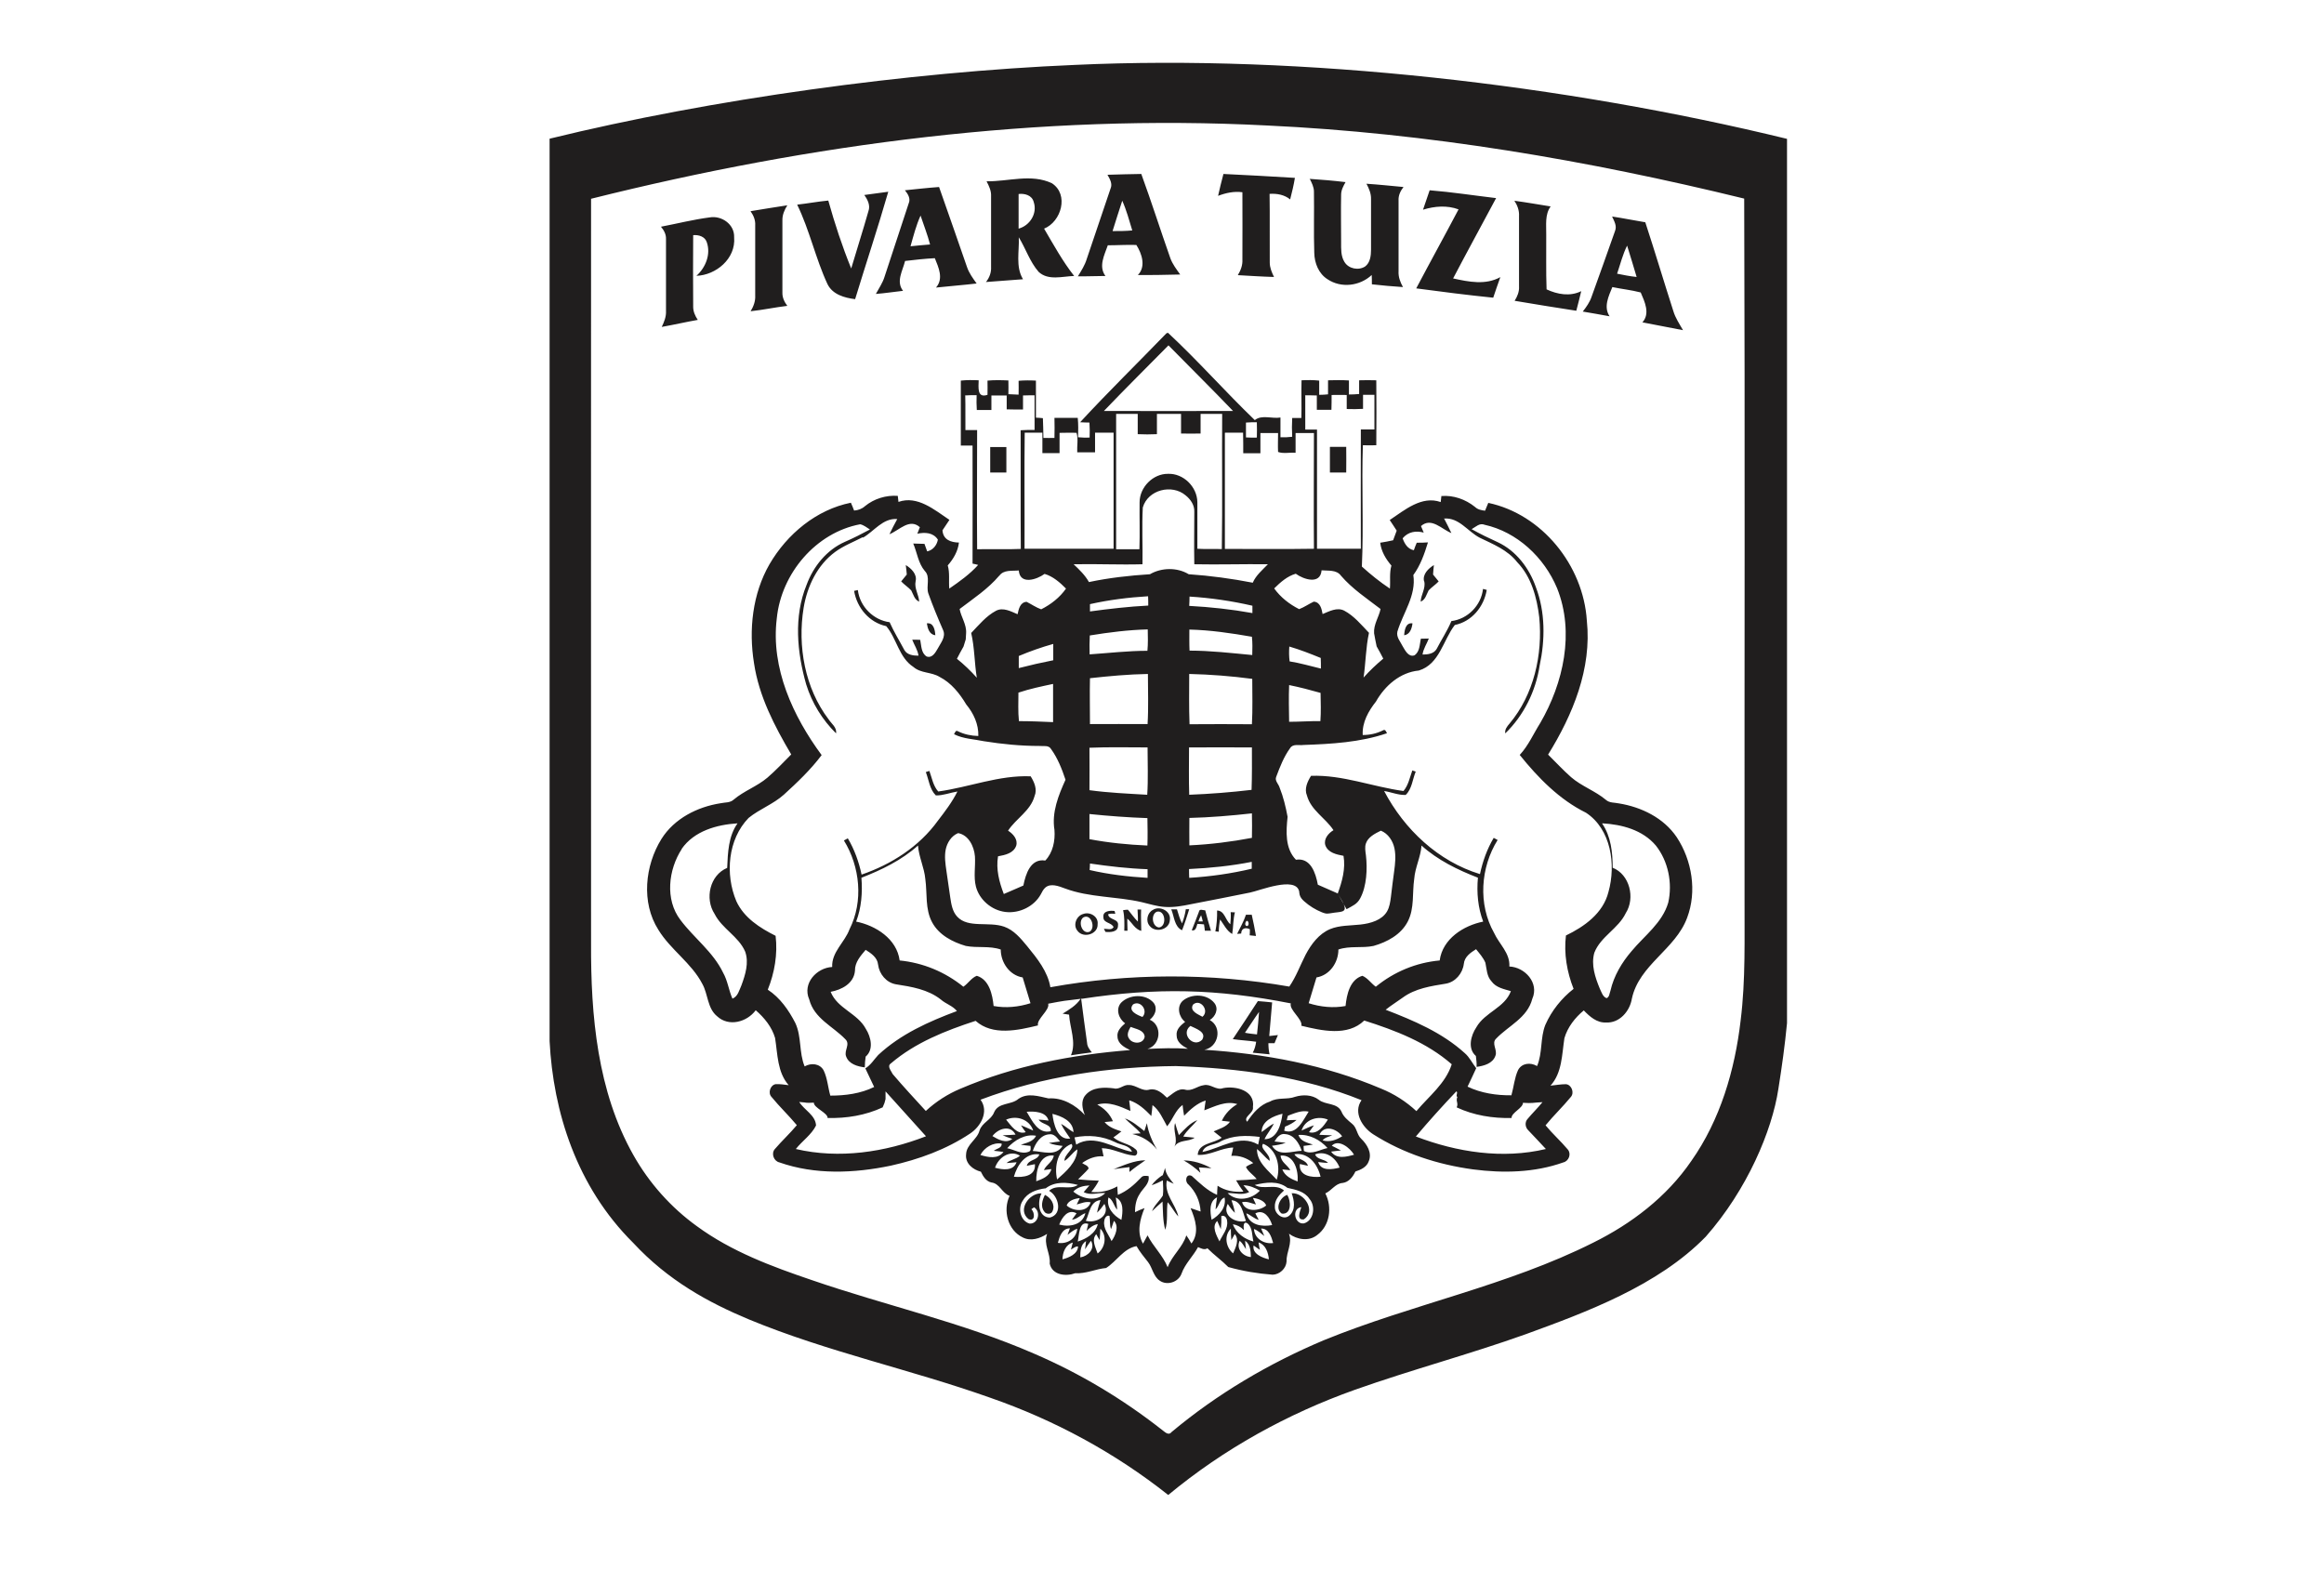 <svg width="148" height="100" viewBox="0 0 148 100" fill="none" xmlns="http://www.w3.org/2000/svg">
<rect width="148" height="100" fill="white"/>
<path fill-rule="evenodd" clip-rule="evenodd" d="M81.63 77.293C81.165 76.982 81.522 76.233 81.977 76.098C82.215 76.483 82.269 77.356 81.63 77.293ZM66.513 77.169C66.242 76.867 66.383 76.41 66.545 76.098C66.913 76.275 67.216 76.711 67.032 77.127C66.956 77.356 66.632 77.346 66.502 77.169M74.044 74.861C74.099 74.705 74.153 74.538 74.196 74.382C74.239 74.798 74.51 75.089 74.748 75.391C74.596 75.329 74.456 75.256 74.304 75.183C74.142 76.077 74.856 76.67 75.04 77.47C74.78 77.2 74.618 76.846 74.358 76.566C74.272 77.148 74.391 77.751 74.207 78.323C74.044 77.73 74.066 77.127 74.034 76.524C73.796 76.722 73.59 76.93 73.363 77.138C73.514 76.753 73.839 76.493 74.055 76.139C74.099 75.817 74.066 75.495 74.055 75.173C73.828 75.287 73.59 75.401 73.341 75.484C73.525 75.225 73.763 75.027 74.023 74.85M75.354 73.904C75.982 73.904 76.598 74.102 77.15 74.403C76.88 74.382 76.609 74.362 76.35 74.351C76.382 74.466 76.415 74.58 76.447 74.694C76.122 74.382 75.754 74.112 75.365 73.894M70.885 74.476C71.545 74.216 72.227 73.904 72.941 73.894C72.594 74.133 72.248 74.372 71.924 74.642C71.924 74.57 71.924 74.414 71.934 74.331C71.577 74.362 71.231 74.424 70.885 74.466M75.073 72.293C75.43 71.929 75.776 71.523 76.252 71.336C75.96 71.7 75.581 71.981 75.354 72.386C75.592 72.407 75.841 72.428 76.079 72.459C75.679 72.74 75.073 72.553 74.791 73.031C75.04 72.532 74.672 72.022 74.835 71.523C74.91 71.783 74.986 72.043 75.073 72.293ZM71.621 71.222C72.097 71.388 72.475 71.721 72.876 72.033C72.93 71.867 72.984 71.7 73.038 71.534C73.135 72.137 73.374 72.698 73.687 73.218C73.276 72.698 72.746 72.366 72.107 72.22C72.281 72.199 72.454 72.189 72.638 72.178C72.346 71.815 71.945 71.555 71.621 71.212M80.148 79.123C80.17 79.279 80.202 79.446 80.234 79.602C80.105 79.508 79.964 79.414 79.834 79.321C79.726 79.851 80.397 80.111 80.808 80.204C80.765 79.757 80.602 79.279 80.148 79.123ZM67.66 80.204C68.06 80.1 68.634 79.872 68.655 79.383C68.482 79.362 68.352 79.508 68.201 79.581C68.244 79.425 68.277 79.279 68.32 79.134C67.855 79.269 67.671 79.757 67.66 80.215M78.947 79.019C78.698 79.549 79.163 80.017 79.661 80.059C79.65 79.685 79.629 79.248 79.293 79.019C79.304 79.196 79.326 79.383 79.347 79.56C79.228 79.373 79.12 79.165 78.947 79.019ZM68.796 80.08C69.283 80.007 69.77 79.539 69.478 79.019C69.337 79.196 69.218 79.383 69.099 79.57C69.121 79.394 69.142 79.217 69.164 79.04C68.807 79.258 68.796 79.706 68.796 80.08ZM79.856 78.26C79.888 78.895 80.505 79.248 81.079 79.165C80.97 78.77 80.808 78.24 80.31 78.24C80.375 78.395 80.451 78.562 80.516 78.718C80.299 78.552 80.105 78.364 79.856 78.271M78.525 79.83C78.687 79.456 78.947 78.967 78.633 78.593C78.557 78.718 78.492 78.853 78.416 78.978C78.395 78.739 78.384 78.499 78.384 78.25C77.93 78.697 78.07 79.446 78.525 79.82M70.073 78.25C70.062 78.489 70.051 78.739 70.03 78.978C69.954 78.853 69.878 78.728 69.813 78.603C69.489 78.957 69.77 79.446 69.9 79.83C70.387 79.466 70.517 78.707 70.073 78.25ZM67.378 79.154C67.963 79.248 68.558 78.884 68.601 78.25C68.374 78.333 68.179 78.489 67.984 78.645C68.038 78.51 68.093 78.364 68.136 78.229C67.638 78.229 67.476 78.759 67.368 79.154M79.206 78.333C79.022 78.136 78.774 78.011 78.514 77.969C78.719 78.552 79.271 78.915 79.823 79.071C79.726 78.687 79.78 78.177 79.434 77.907C79.163 77.74 79.185 78.167 79.217 78.323M68.634 79.071C69.175 78.895 69.77 78.562 69.911 77.959C69.618 78.011 69.391 78.198 69.196 78.395C69.229 78.25 69.272 78.094 69.305 77.948C68.699 77.73 68.731 78.676 68.634 79.071ZM77.778 77.449C77.789 77.73 77.778 78 77.746 78.281C77.67 78.104 77.594 77.938 77.518 77.761C77.139 78.104 77.475 78.687 77.659 79.061C77.854 78.645 78.222 78.25 78.146 77.761C78.135 77.564 77.984 77.366 77.778 77.449ZM70.322 77.761C70.246 78.25 70.603 78.624 70.787 79.04C71.036 78.697 71.285 78.094 70.939 77.751C70.874 77.928 70.82 78.104 70.755 78.281C70.657 78.011 70.701 77.72 70.657 77.439C70.463 77.356 70.333 77.595 70.322 77.772M79.942 77.273C80.018 77.408 80.083 77.543 80.159 77.689C79.867 77.616 79.65 77.377 79.369 77.273C79.553 78.032 80.375 78.146 81.014 78.021C80.873 77.553 80.494 76.992 79.953 77.273M67.454 77.99C68.103 78.167 68.937 78.021 69.121 77.262C68.818 77.366 68.601 77.647 68.266 77.678C68.363 77.543 68.46 77.408 68.558 77.273C68.006 76.971 67.638 77.533 67.454 77.99ZM78.427 76.441C78.514 76.701 78.6 76.961 78.644 77.242C78.46 77.075 78.319 76.878 78.189 76.67C77.8 77.429 78.709 77.928 79.347 77.761C79.152 77.273 79.098 76.493 78.438 76.441M69.153 77.751C69.792 77.928 70.722 77.439 70.333 76.67C70.192 76.867 70.04 77.075 69.867 77.231C69.911 76.961 69.997 76.701 70.084 76.431C69.424 76.493 69.38 77.262 69.153 77.74M79.791 76.295C79.856 76.431 79.921 76.566 79.986 76.711C79.693 76.638 79.401 76.483 79.098 76.566C79.315 77.242 80.224 77.127 80.635 76.774C80.537 76.472 80.105 76.327 79.802 76.295M77.15 77.689C77.648 77.408 78.113 76.898 77.984 76.264C77.67 76.379 77.648 76.805 77.41 77.023C77.432 76.763 77.464 76.514 77.507 76.254C76.977 76.514 77.064 77.2 77.161 77.689M70.592 76.254C70.43 76.888 70.906 77.418 71.415 77.689C71.501 77.2 71.588 76.514 71.058 76.264C71.09 76.524 71.133 76.784 71.144 77.044C70.928 76.805 70.885 76.42 70.592 76.264M67.93 76.774C68.331 77.148 69.24 77.242 69.456 76.576C69.153 76.493 68.861 76.638 68.569 76.711C68.634 76.576 68.699 76.441 68.763 76.306C68.45 76.327 68.017 76.472 67.93 76.774ZM79.185 75.484C79.304 75.63 79.434 75.776 79.553 75.921C79.109 76.15 78.633 75.963 78.178 75.984C78.752 76.566 79.715 76.389 80.234 75.828C79.91 75.641 79.564 75.495 79.185 75.484ZM68.341 75.88C68.904 76.358 69.813 76.566 70.387 75.984C69.932 75.942 69.456 76.16 69.013 75.921C69.132 75.776 69.261 75.63 69.38 75.495C69.013 75.516 68.612 75.599 68.352 75.89M79.899 75.464C80.483 75.807 81.219 75.349 81.771 75.817C81.468 76.088 81.154 76.431 81.187 76.878C81.176 77.325 81.749 77.751 82.118 77.408C82.529 77.044 82.421 76.451 82.258 75.994C83.059 75.942 83.838 77.127 83.037 77.657C82.54 77.73 82.788 77.138 82.875 76.878C82.247 76.961 82.431 77.98 83.026 77.917C83.665 77.751 83.806 76.826 83.394 76.358C83.081 75.869 82.496 75.765 81.988 75.651C81.392 75.183 80.602 75.297 79.921 75.464M66.567 75.682C66.015 75.755 65.43 75.952 65.138 76.462C64.792 76.94 64.987 77.772 65.571 77.928C66.123 77.948 66.307 77.169 65.853 76.888C65.809 76.919 65.723 76.982 65.679 77.013C65.917 77.231 65.928 77.834 65.495 77.637C64.77 77.054 65.549 75.963 66.329 76.004C66.058 76.524 66.101 77.533 66.859 77.543C67.703 77.335 67.422 76.16 66.805 75.838C67.346 75.36 68.093 75.838 68.644 75.464C67.952 75.287 67.173 75.225 66.578 75.692M81.555 73.603C81.576 74.019 81.998 74.195 82.172 74.528C81.998 74.507 81.825 74.497 81.663 74.476C81.825 74.902 82.247 75.1 82.637 75.245C82.691 74.538 82.421 73.53 81.555 73.592M65.982 75.235C66.372 75.09 66.837 74.923 66.956 74.455C66.794 74.476 66.642 74.497 66.48 74.518C66.632 74.164 67.054 73.998 67.108 73.592C66.221 73.499 65.972 74.528 65.993 75.235M83.751 73.52C83.881 73.873 84.347 73.8 84.574 74.06C84.358 74.06 84.152 74.029 83.946 74.008C84.13 74.611 84.855 74.476 85.31 74.362C85.072 73.728 84.422 73.26 83.751 73.52ZM82.431 73.509C82.637 73.883 83.156 73.821 83.297 74.247C83.124 74.206 82.951 74.175 82.778 74.133C82.702 74.913 83.546 74.996 84.098 74.944C83.914 74.143 83.319 73.374 82.431 73.509ZM64.565 74.944C65.127 74.996 65.972 74.923 65.907 74.143C65.734 74.175 65.56 74.216 65.387 74.247C65.506 73.821 66.058 73.925 66.188 73.52C65.311 73.395 64.781 74.185 64.565 74.954M63.374 74.372C63.84 74.497 64.532 74.601 64.738 74.019C64.522 74.039 64.316 74.06 64.099 74.071C64.348 73.852 64.705 73.832 64.954 73.603C64.305 73.208 63.569 73.728 63.364 74.382M84.812 72.969C85.007 73.062 85.202 73.166 85.396 73.27C85.191 73.291 84.974 73.312 84.769 73.343C85.115 73.842 85.754 73.675 86.23 73.54C85.97 73.093 85.234 72.522 84.812 72.969ZM80.44 72.844C80.18 73.145 80.927 73.499 80.851 73.935C80.559 73.707 80.343 73.405 80.05 73.177C80.029 74.019 80.797 74.57 81.306 75.131C81.576 74.278 81.306 73.197 80.44 72.844ZM67.313 75.121C67.876 74.622 68.59 74.019 68.612 73.197C68.298 73.395 68.103 73.748 67.79 73.935C67.757 73.509 68.493 73.124 68.233 72.854C67.357 73.197 67.119 74.278 67.324 75.131M62.444 73.561C62.931 73.707 63.547 73.842 63.905 73.364C63.699 73.332 63.493 73.312 63.288 73.291C63.461 73.145 63.829 73.114 63.786 72.833C63.245 72.74 62.682 73.083 62.433 73.561M77.735 72.698C77.367 72.927 76.718 72.885 76.577 73.364C77.735 73.135 78.947 72.199 80.126 72.896C80.159 72.73 80.191 72.563 80.224 72.407C79.38 72.303 78.503 72.293 77.724 72.698M68.428 72.428C68.46 72.584 68.504 72.74 68.536 72.896C69.716 72.178 70.928 73.156 72.086 73.353C71.934 72.917 71.361 72.937 71.014 72.74C70.214 72.345 69.305 72.262 68.428 72.438M82.691 72.293C82.832 72.698 83.254 72.771 83.611 72.896C83.416 72.927 83.21 72.958 83.016 72.979C83.016 73.083 83.026 73.197 83.037 73.301C83.535 73.561 84.044 73.218 84.541 73.114C84.076 72.594 83.394 72.23 82.691 72.282M81.165 72.698C81.403 72.73 81.641 72.75 81.879 72.781C81.598 72.885 81.295 72.937 81.003 72.969C81.425 73.686 82.258 73.312 82.897 73.291C82.734 72.813 82.41 72.272 81.858 72.23C81.533 72.158 81.306 72.449 81.165 72.698ZM65.755 73.301C66.404 73.332 67.227 73.675 67.671 72.979C67.378 72.948 67.075 72.906 66.794 72.792C67.032 72.75 67.27 72.73 67.508 72.698C67.335 72.48 67.129 72.189 66.826 72.241C66.264 72.272 65.928 72.823 65.766 73.312M64.132 73.124C64.586 73.208 65.041 73.54 65.506 73.353C65.679 73.301 65.636 73.114 65.625 72.979C65.42 72.958 65.214 72.937 65.008 72.906C65.365 72.781 65.788 72.719 65.982 72.334C65.29 72.199 64.597 72.615 64.143 73.124M84.022 72.272C84.293 72.293 84.574 72.293 84.844 72.303C84.639 72.397 84.379 72.428 84.228 72.626C84.661 72.761 85.104 72.605 85.472 72.366C85.137 71.887 84.325 71.607 84.022 72.272ZM63.201 72.355C63.569 72.573 64.067 72.854 64.467 72.532C64.262 72.459 64.056 72.397 63.85 72.303C64.121 72.293 64.402 72.282 64.673 72.262C64.348 71.607 63.558 71.877 63.201 72.355ZM82.886 72.002C83.145 71.887 83.405 71.752 83.676 71.669C83.578 71.815 83.47 71.96 83.362 72.106C83.914 72.262 84.303 71.711 84.563 71.305C83.925 71.035 83.091 71.295 82.886 72.012M64.078 71.316C64.392 71.69 64.76 72.282 65.322 72.106C65.214 71.96 65.117 71.825 65.019 71.669C65.29 71.763 65.539 71.898 65.798 72.002C65.56 71.284 64.738 71.014 64.078 71.305M80.332 72.106C80.592 71.929 80.83 71.7 81.122 71.555C80.96 71.908 80.689 72.199 80.527 72.553C81.349 72.553 81.587 71.596 81.674 70.931C81.1 71.076 80.343 71.378 80.343 72.106M67.021 70.931C67.086 71.565 67.335 72.636 68.157 72.511C67.952 72.199 67.725 71.908 67.573 71.575C67.855 71.721 68.082 71.95 68.363 72.106C68.341 71.388 67.606 71.087 67.032 70.941M82.02 71.056C81.998 71.128 81.955 71.274 81.944 71.347C82.15 71.336 82.356 71.326 82.572 71.326C82.356 71.513 82.107 71.648 81.836 71.752C81.825 71.815 81.793 71.95 81.782 72.012C82.594 72.293 82.983 71.347 83.34 70.796C82.886 70.692 82.442 70.9 82.02 71.056ZM65.376 70.796C65.723 71.357 66.101 72.241 66.913 72.043C66.978 71.575 66.35 71.638 66.145 71.305C66.35 71.316 66.556 71.336 66.772 71.368C66.642 70.796 65.853 70.764 65.376 70.806M71.913 70.12C71.945 70.328 71.967 70.546 71.988 70.754C71.328 70.463 70.614 70.13 69.878 70.349C70.311 70.577 70.679 70.941 70.874 71.409C70.701 71.43 70.528 71.44 70.344 71.461C70.614 71.794 71.025 71.929 71.415 72.054C71.252 72.189 71.079 72.314 70.906 72.438C71.317 72.802 71.924 72.823 72.335 73.208C72.497 73.343 72.421 73.655 72.183 73.592C71.491 73.52 70.863 73.135 70.17 73.124C70.203 73.301 70.246 73.468 70.279 73.644C69.781 73.603 69.316 73.779 68.915 74.071C69.056 74.185 69.305 74.216 69.326 74.424C69.121 74.674 68.872 74.882 68.655 75.11C69.099 75.152 69.532 75.183 69.976 75.193C69.846 75.453 69.683 75.682 69.499 75.911C70.073 75.973 70.647 75.838 71.155 75.557C71.155 75.734 71.177 75.921 71.188 76.098C71.761 75.869 72.237 75.453 72.659 75.006C72.778 74.85 72.973 74.882 73.146 74.902C73.233 75.401 72.768 75.682 72.562 76.067C72.346 76.399 72.281 76.805 72.281 77.2C72.475 77.106 72.681 77.013 72.887 76.94C72.594 77.657 72.378 78.489 72.789 79.206C72.887 79.03 72.984 78.853 73.081 78.676C73.439 79.394 74.055 79.945 74.358 80.704C74.64 79.955 75.311 79.446 75.549 78.676C75.668 78.843 75.776 79.019 75.873 79.196C76.404 78.52 76.122 77.647 75.819 76.94C76.036 77.013 76.241 77.086 76.458 77.158C76.425 76.493 76.144 75.89 75.679 75.433C75.43 75.245 75.527 74.715 75.895 74.892C76.393 75.339 76.88 75.828 77.507 76.098C77.507 75.9 77.529 75.703 77.54 75.516C78.027 75.838 78.611 75.942 79.185 75.89C79.012 75.661 78.86 75.422 78.719 75.173C79.152 75.162 79.596 75.131 80.029 75.09C79.823 74.819 79.488 74.632 79.347 74.32C79.477 74.206 79.65 74.154 79.812 74.071C79.412 73.748 78.925 73.572 78.416 73.613C78.46 73.436 78.503 73.26 78.535 73.083C77.756 73.104 77.064 73.603 76.274 73.551C76.317 72.781 77.313 72.833 77.8 72.459C77.626 72.324 77.464 72.189 77.291 72.054C77.659 71.887 78.081 71.783 78.33 71.44C78.157 71.419 77.984 71.399 77.81 71.378C78.027 70.921 78.373 70.567 78.795 70.317C78.059 70.089 77.367 70.463 76.696 70.713C76.717 70.505 76.75 70.297 76.782 70.089C76.231 70.255 75.808 70.661 75.408 71.056C75.365 70.827 75.332 70.598 75.311 70.37C74.845 70.713 74.683 71.305 74.326 71.731C74.055 71.253 73.839 70.713 73.395 70.38C73.374 70.609 73.352 70.848 73.32 71.076C72.919 70.661 72.486 70.255 71.924 70.078M70.95 69.319C71.296 69.403 71.566 69.059 71.902 69.101C72.367 69.101 72.735 69.538 73.211 69.392C73.655 69.299 74.023 69.621 74.315 69.912C74.661 69.683 74.997 69.299 75.451 69.392C75.895 69.527 76.241 69.163 76.663 69.112C77.096 69.007 77.453 69.465 77.897 69.299C78.687 69.143 79.942 69.444 79.791 70.505C79.867 70.9 79.141 71.128 79.423 71.44C79.791 70.889 80.234 70.359 80.884 70.151C81.382 69.87 81.966 70.047 82.485 69.85C82.972 69.704 83.557 69.715 83.979 70.037C84.412 70.39 85.158 70.213 85.429 70.796C85.559 71.128 85.84 71.347 86.1 71.565C86.414 71.804 86.403 72.262 86.684 72.522C87.052 72.875 87.388 73.416 87.171 73.946C87.041 74.331 86.663 74.497 86.316 74.611C86.154 74.954 85.894 75.287 85.505 75.339C85.039 75.37 84.801 75.828 84.401 76.004C84.855 76.878 84.693 78.063 83.881 78.655C83.351 79.082 82.604 78.947 82.085 78.572C82.323 79.186 81.912 79.726 81.933 80.34C81.901 80.797 81.49 81.171 81.046 81.182C80.083 81.109 79.141 80.953 78.222 80.693C77.8 80.267 77.313 79.924 76.891 79.498C76.696 79.633 76.479 79.498 76.295 79.425C75.982 80.007 75.473 80.475 75.246 81.109C75.051 81.66 74.326 81.889 73.861 81.566C73.449 81.296 73.395 80.745 73.114 80.381C72.854 80.049 72.584 79.726 72.378 79.362C71.555 79.508 71.101 80.34 70.441 80.755C69.77 80.818 69.153 81.13 68.471 81.088C67.876 81.306 67.01 81.213 66.848 80.475C66.913 79.82 66.426 79.248 66.686 78.583C66.231 78.874 65.647 79.071 65.138 78.811C64.186 78.364 63.85 77.096 64.294 76.16C63.807 75.984 63.666 75.37 63.136 75.308C62.79 75.235 62.606 74.913 62.465 74.622C61.968 74.497 61.459 74.102 61.524 73.52C61.545 72.875 62.227 72.584 62.379 72.002C62.541 71.492 63.126 71.326 63.309 70.837C63.591 70.193 64.392 70.39 64.857 69.985C65.441 69.579 66.145 69.819 66.772 69.954C67.66 69.891 68.493 70.37 69.088 71.014C68.926 70.619 68.818 70.12 69.11 69.766C69.553 69.215 70.344 69.236 70.971 69.319M79.293 65.774C79.542 65.826 79.791 65.847 80.05 65.878C80.105 65.4 80.148 64.922 80.18 64.444C79.867 64.88 79.585 65.338 79.282 65.774M78.514 66.169C79.044 65.369 79.585 64.568 80.105 63.757C80.408 63.778 80.711 63.809 81.014 63.84C80.96 64.558 80.884 65.265 80.83 65.982C81.014 65.961 81.198 65.941 81.382 65.92C81.306 66.086 81.241 66.263 81.165 66.44C81.035 66.44 80.905 66.44 80.776 66.44C80.776 66.679 80.797 66.918 80.851 67.147C80.494 67.115 80.137 67.074 79.78 67.043C79.899 66.824 79.964 66.585 79.996 66.346C79.499 66.273 79.001 66.252 78.514 66.18M89.422 40.459C89.444 40.126 89.519 39.638 89.952 39.7C89.909 40.033 89.79 40.407 89.422 40.459ZM59.024 39.7C59.457 39.638 59.544 40.126 59.565 40.459C59.186 40.407 59.078 40.033 59.024 39.7ZM90.688 37.018C90.58 36.571 90.97 36.196 91.316 35.988C91.294 36.186 91.273 36.394 91.262 36.591C91.381 36.737 91.5 36.883 91.619 37.028C91.424 37.236 91.175 37.392 90.98 37.6C90.84 37.86 90.775 38.203 90.472 38.317C90.493 37.87 90.807 37.465 90.699 37.018M57.682 35.988C58.029 36.196 58.418 36.571 58.31 37.018C58.212 37.465 58.515 37.881 58.537 38.317C58.234 38.193 58.169 37.86 58.029 37.6C57.834 37.392 57.585 37.236 57.39 37.028C57.509 36.883 57.628 36.737 57.747 36.591C57.736 36.383 57.704 36.186 57.682 35.978M84.704 28.461C85.05 28.461 85.386 28.461 85.732 28.461C85.743 29.002 85.732 29.543 85.732 30.094C85.386 30.094 85.039 30.094 84.693 30.094C84.693 29.553 84.693 29.012 84.693 28.472M63.071 28.472C63.407 28.472 63.753 28.472 64.089 28.472C64.089 29.012 64.089 29.553 64.089 30.094C63.742 30.094 63.407 30.094 63.06 30.094C63.06 29.553 63.06 29.012 63.06 28.461M90.158 72.376C92.777 73.384 95.699 73.832 98.447 73.177C98.079 72.771 97.69 72.376 97.322 71.981C97.127 71.794 97.095 71.461 97.279 71.264C97.582 70.9 97.928 70.567 98.231 70.193C97.56 70.224 97.657 70.276 96.986 70.234C96.997 70.567 96.24 70.868 96.261 71.201C95.071 71.232 93.848 71.035 92.766 70.525C92.896 70.245 92.69 70.151 92.809 69.86C92.679 69.808 92.874 69.558 92.744 69.507C91.857 70.442 91.002 71.388 90.169 72.376M56.394 69.995C56.33 70.255 56.34 70.234 56.21 70.525C55.117 71.035 53.905 71.232 52.704 71.201C52.726 70.879 51.817 70.557 51.828 70.224C51.211 70.255 51.514 70.224 50.897 70.182C51.222 70.702 51.936 71.024 51.968 71.679C51.676 72.272 51.092 72.657 50.681 73.177C53.44 73.821 56.351 73.384 58.97 72.366L56.394 69.507V69.891M71.999 65.4C71.88 65.618 71.729 65.889 71.891 66.128C72.108 66.512 72.822 66.512 72.897 66.024C72.854 65.587 72.324 65.535 71.999 65.4ZM75.808 65.338C75.159 65.837 76.003 66.772 76.555 66.221C76.869 65.722 76.133 65.504 75.808 65.338ZM75.971 63.986C75.743 64.402 76.306 64.599 76.577 64.755C77.053 64.36 76.425 63.56 75.971 63.986ZM72.162 63.965C71.794 64.381 72.443 64.651 72.757 64.766C73.135 64.36 72.638 63.685 72.162 63.965ZM68.85 63.591C68.969 64.537 69.099 65.483 69.229 66.419C69.24 66.658 69.391 66.845 69.532 67.022C69.088 67.084 68.644 67.136 68.201 67.209C68.558 66.398 68.136 65.473 68.082 64.62C67.941 64.599 67.8 64.579 67.671 64.558C68.093 64.298 68.536 64.038 68.818 63.612C67.779 63.736 67.779 63.726 66.751 63.924C66.87 64.329 66.004 64.901 66.101 65.306C64.825 65.618 63.212 65.982 62.13 65.015C60.214 65.639 58.288 66.398 56.73 67.729C56.47 67.906 56.762 68.207 56.849 68.404C57.531 69.205 58.245 69.974 58.959 70.754C59.598 70.162 60.355 69.673 61.156 69.34C64.576 67.874 68.277 67.167 71.967 66.876C71.621 66.71 71.188 66.481 71.166 66.034C71.112 65.66 71.404 65.39 71.653 65.171C71.242 64.891 71.025 64.256 71.404 63.851C71.934 63.321 72.973 63.279 73.471 63.872C73.742 64.236 73.547 64.693 73.222 64.942C74.034 65.306 73.925 66.564 73.071 66.803C73.925 66.762 74.791 66.731 75.646 66.793C75.311 66.616 74.932 66.377 74.932 65.941C74.889 65.546 75.202 65.296 75.473 65.078C75.073 64.776 74.921 64.121 75.311 63.747C75.873 63.258 76.88 63.289 77.345 63.892C77.626 64.267 77.399 64.745 77.042 64.963C77.865 65.421 77.594 66.7 76.696 66.856C80.527 67.105 84.379 67.812 87.95 69.33C88.773 69.662 89.541 70.151 90.201 70.764C91.002 69.808 92.052 69.018 92.452 67.781C90.861 66.388 88.849 65.618 86.879 64.995C85.819 66.024 84.163 65.639 82.875 65.327C82.972 64.911 82.074 64.308 82.204 63.903C77.464 62.967 73.666 62.884 68.883 63.612M69.413 54.993C69.413 55.128 69.402 55.274 69.391 55.409C70.603 55.69 71.848 55.835 73.081 55.908C73.081 55.721 73.081 55.534 73.081 55.357C71.848 55.315 70.614 55.17 69.402 54.993M75.722 55.357C75.722 55.544 75.722 55.731 75.733 55.908C77.075 55.825 78.406 55.638 79.715 55.326C79.715 55.18 79.715 55.035 79.715 54.889C78.395 55.149 77.053 55.284 75.722 55.347M90.526 53.86C90.472 54.588 90.115 55.253 90.061 55.981C89.931 56.875 90.082 57.842 89.66 58.673C89.227 59.526 88.34 59.994 87.474 60.243C86.738 60.399 85.959 60.222 85.234 60.472C85.234 61.314 84.671 62.115 83.838 62.25C83.676 62.801 83.503 63.342 83.34 63.892C84.098 64.132 84.909 64.215 85.689 64.069C85.764 63.331 85.97 62.385 86.76 62.146C87.095 62.281 87.323 62.635 87.615 62.842C88.784 61.886 90.19 61.304 91.684 61.169C91.868 59.786 93.21 58.944 94.454 58.694C94.119 57.811 94.032 56.844 94.119 55.898C92.831 55.399 91.565 54.785 90.526 53.849M54.858 55.898C54.934 56.844 54.858 57.811 54.522 58.694C55.767 58.944 57.109 59.786 57.293 61.169C58.775 61.314 60.182 61.896 61.351 62.842C61.654 62.635 61.87 62.271 62.206 62.146C62.996 62.385 63.201 63.331 63.277 64.069C64.056 64.215 64.868 64.132 65.625 63.892C65.463 63.342 65.29 62.801 65.127 62.25C64.294 62.115 63.731 61.304 63.731 60.472C63.017 60.222 62.238 60.389 61.502 60.243C60.658 59.994 59.792 59.547 59.359 58.736C58.905 57.894 59.056 56.896 58.927 55.981C58.862 55.253 58.516 54.588 58.461 53.849C57.422 54.785 56.145 55.399 54.869 55.898M102.029 52.446C102.592 53.267 102.7 54.286 102.7 55.263C103.782 55.69 104.15 57.187 103.534 58.154C103.057 59.152 101.932 59.64 101.531 60.68C101.315 61.449 101.586 62.25 101.878 62.957C101.986 63.175 102.062 63.477 102.311 63.57C102.495 63.508 102.495 63.258 102.56 63.092C102.776 62.146 103.285 61.293 103.912 60.566C104.735 59.578 105.86 58.777 106.239 57.488C106.52 56.241 106.239 54.848 105.449 53.849C104.605 52.851 103.285 52.508 102.051 52.436M43.419 54.068C42.564 55.378 42.337 57.291 43.333 58.59C44.198 59.744 45.41 60.618 46.049 61.948C46.341 62.458 46.406 63.061 46.644 63.601C46.99 63.466 47.077 63.061 47.218 62.749C47.467 62.073 47.705 61.314 47.456 60.607C47.034 59.63 45.984 59.152 45.508 58.206C44.869 57.228 45.205 55.731 46.309 55.274C46.352 54.307 46.384 53.257 46.969 52.436C45.659 52.519 44.209 52.914 43.408 54.068M75.743 52.093C75.743 52.675 75.733 53.257 75.743 53.839C77.085 53.777 78.416 53.61 79.726 53.361C79.737 52.841 79.737 52.321 79.726 51.801C78.395 51.947 77.064 52.061 75.722 52.093M69.38 51.833C69.38 52.363 69.38 52.903 69.38 53.444C70.592 53.673 71.837 53.797 73.071 53.849C73.092 53.267 73.081 52.685 73.071 52.103C71.837 52.061 70.603 51.968 69.38 51.843M75.722 47.612C75.722 48.61 75.7 49.618 75.733 50.616C77.064 50.564 78.384 50.46 79.704 50.304C79.737 49.41 79.726 48.506 79.726 47.601C78.395 47.591 77.053 47.601 75.722 47.601M69.38 47.622C69.391 48.526 69.38 49.421 69.38 50.325C70.603 50.492 71.826 50.543 73.06 50.616C73.125 49.618 73.081 48.61 73.081 47.601C71.848 47.601 70.614 47.57 69.38 47.622ZM82.096 43.63C82.063 44.41 82.085 45.189 82.096 45.969C82.756 45.969 83.427 45.917 84.087 45.927C84.13 45.335 84.109 44.732 84.098 44.129C83.438 43.942 82.767 43.765 82.096 43.63ZM64.857 44.108C64.857 44.711 64.825 45.324 64.889 45.927C65.615 45.927 66.34 45.959 67.064 45.99C67.064 45.179 67.064 44.368 67.064 43.557C66.329 43.713 65.582 43.869 64.868 44.108M75.733 42.923C75.733 43.994 75.711 45.054 75.754 46.125C77.075 46.115 78.406 46.115 79.726 46.125C79.78 45.169 79.748 44.202 79.748 43.235C78.416 43.058 77.075 42.954 75.743 42.923M69.413 43.193C69.391 44.17 69.413 45.148 69.413 46.115C70.636 46.115 71.859 46.104 73.081 46.115C73.146 45.054 73.103 43.983 73.103 42.923C71.869 42.944 70.636 43.058 69.413 43.193ZM82.107 41.176C82.085 41.498 82.085 41.81 82.128 42.122C82.799 42.226 83.459 42.424 84.12 42.58C84.12 42.351 84.12 42.133 84.109 41.904C83.448 41.634 82.788 41.374 82.107 41.176ZM64.879 41.779C64.879 42.039 64.879 42.289 64.879 42.549C65.604 42.361 66.34 42.195 67.075 42.05C67.075 41.706 67.075 41.353 67.075 41.01C66.329 41.218 65.593 41.478 64.879 41.779ZM75.743 40.085C75.743 40.532 75.733 40.989 75.754 41.436C77.085 41.436 78.416 41.592 79.748 41.717C79.758 41.332 79.769 40.937 79.726 40.553C78.406 40.324 77.075 40.126 75.733 40.095M69.402 40.469C69.38 40.875 69.38 41.27 69.391 41.675C70.614 41.592 71.837 41.447 73.071 41.447C73.114 40.999 73.103 40.542 73.092 40.085C71.859 40.116 70.625 40.272 69.413 40.469M75.754 37.995C75.754 38.193 75.743 38.39 75.733 38.587C77.085 38.66 78.427 38.806 79.758 39.045C79.758 38.889 79.758 38.733 79.758 38.577C78.449 38.276 77.107 38.078 75.765 37.995M69.413 38.484C69.413 38.639 69.413 38.795 69.413 38.941C70.647 38.775 71.88 38.629 73.125 38.567C73.125 38.369 73.125 38.172 73.114 37.974C71.869 38.047 70.636 38.203 69.424 38.473M84.163 36.321C84.087 37.257 83.016 36.903 82.518 36.539C81.977 36.695 81.544 37.08 81.144 37.475C81.555 38.047 82.118 38.484 82.734 38.795C83.059 38.671 83.351 38.463 83.665 38.317C84.076 38.348 84.163 38.764 84.228 39.107C84.661 38.931 85.147 38.66 85.602 38.889C86.23 39.222 86.695 39.794 87.182 40.303C86.976 41.239 86.976 42.206 86.836 43.152C87.225 42.715 87.647 42.32 88.091 41.946C87.961 41.675 87.81 41.426 87.669 41.166L87.582 40.74L87.507 40.334C87.463 39.773 87.82 39.284 87.918 38.785C87.052 38.12 86.121 37.506 85.396 36.664C85.115 36.269 84.563 36.363 84.152 36.321M63.634 36.664C62.92 37.506 61.989 38.12 61.113 38.785C61.199 39.294 61.567 39.773 61.524 40.334L61.502 40.719L61.361 41.176C61.221 41.436 61.069 41.686 60.94 41.956C61.394 42.32 61.816 42.725 62.206 43.162C62.054 42.216 62.065 41.249 61.849 40.313C62.336 39.804 62.801 39.232 63.428 38.899C63.883 38.66 64.381 38.941 64.803 39.118C64.879 38.775 64.965 38.359 65.376 38.328C65.69 38.484 65.982 38.691 66.307 38.806C66.924 38.494 67.487 38.057 67.887 37.486C67.497 37.09 67.054 36.706 66.523 36.55C66.026 36.914 64.954 37.267 64.879 36.331C64.457 36.373 63.916 36.269 63.634 36.675M91.944 32.984C92.106 33.306 92.279 33.618 92.43 33.951C91.803 33.701 91.153 32.922 90.493 33.504C90.547 33.639 90.602 33.774 90.667 33.919C90.169 33.784 89.671 33.867 89.325 34.283C89.444 34.627 89.649 34.97 90.039 35.042C90.093 34.876 90.158 34.72 90.223 34.564C90.461 34.564 90.699 34.564 90.937 34.543C90.71 35.282 90.461 35.999 90.006 36.623C90.201 37.933 89.346 39.035 88.989 40.23C88.913 40.584 89.184 40.864 89.325 41.156C89.487 41.426 89.693 41.862 90.071 41.738C90.418 41.519 90.407 41.041 90.483 40.677C90.656 40.677 90.829 40.667 90.991 40.667C90.861 41.01 90.645 41.311 90.591 41.686C90.915 41.686 91.305 41.644 91.489 41.332C91.792 40.74 92.171 40.178 92.43 39.554C93.459 39.43 94.324 38.567 94.443 37.506C94.497 37.517 94.617 37.548 94.681 37.569C94.497 38.66 93.718 39.586 92.647 39.804C91.9 40.771 91.673 42.309 90.353 42.705C89.173 42.819 88.199 43.661 87.626 44.68C87.15 45.283 86.738 46 86.782 46.811C87.236 46.811 87.669 46.718 88.08 46.51C88.232 46.426 88.264 46.603 88.329 46.697C86.63 47.279 84.79 47.383 83.005 47.445C82.724 47.487 82.345 47.352 82.161 47.643C81.76 48.194 81.511 48.838 81.273 49.473C81.165 49.722 81.425 49.93 81.49 50.159C81.728 50.751 81.879 51.386 81.998 52.02C81.901 52.945 81.825 54.026 82.529 54.754C83.47 54.608 83.784 55.596 83.925 56.345L85.18 56.896C85.31 57.124 85.483 57.353 85.58 57.603C85.808 58.154 85.342 58.05 84.79 58.154C84.704 58.164 84.617 58.185 84.52 58.185C84.401 58.185 84.293 58.143 84.184 58.102C83.773 57.935 83.384 57.696 83.059 57.405C82.929 57.291 82.81 57.156 82.767 56.989C82.745 56.916 82.745 56.833 82.734 56.761C82.496 55.783 80.202 56.729 79.607 56.844C78.362 57.093 77.118 57.343 75.862 57.582C75.311 57.696 74.737 57.8 74.174 57.759C73.677 57.727 73.2 57.571 72.713 57.457C71.101 57.083 69.37 57.166 67.822 56.584C67.411 56.428 66.913 56.241 66.578 56.521C66.437 56.636 66.361 56.812 66.275 56.968C65.853 57.727 64.922 58.185 64.034 58.081C63.147 57.977 62.368 57.301 62.151 56.469C61.989 55.846 62.13 55.18 62.087 54.536C62.032 53.891 61.675 53.174 61.015 53.059C60.582 53.236 60.312 53.673 60.225 54.109C60.139 54.546 60.204 55.004 60.269 55.451C60.355 56.022 60.431 56.594 60.517 57.166C60.582 57.603 60.658 58.06 60.961 58.382C61.654 59.131 62.963 58.673 63.948 59.017C64.565 59.235 64.998 59.755 65.409 60.254C66.058 61.044 66.729 61.886 66.891 62.874C71.902 61.969 77.085 61.959 82.107 62.832C82.54 62.208 82.799 61.48 83.145 60.805C83.503 60.129 83.99 59.474 84.704 59.172C85.31 58.923 85.992 58.954 86.641 58.881C87.29 58.809 88.004 58.601 88.329 58.05C88.491 57.769 88.535 57.447 88.578 57.124C88.643 56.584 88.708 56.033 88.784 55.492C88.849 55.014 88.903 54.515 88.805 54.037C88.708 53.558 88.405 53.091 87.939 52.903C87.55 53.091 87.117 53.319 86.987 53.714C86.901 53.953 86.955 54.224 86.987 54.473C87.085 55.326 87.041 56.438 86.619 57.218C86.424 57.582 86.143 57.686 85.754 57.904L85.191 56.906C85.472 56.137 85.699 55.326 85.559 54.505C85.126 54.421 84.574 54.317 84.401 53.829C84.282 53.423 84.606 53.059 84.92 52.872C84.412 52.093 83.492 51.614 83.232 50.668C83.048 50.231 83.264 49.774 83.492 49.41C85.505 49.337 87.398 50.107 89.379 50.377C89.693 50.003 89.779 49.514 89.942 49.067C89.996 49.088 90.104 49.119 90.158 49.14C89.952 49.639 89.92 50.242 89.519 50.627C89.054 50.647 88.611 50.45 88.145 50.377C89.444 52.841 91.597 54.858 94.249 55.669C94.422 54.858 94.703 54.068 95.125 53.361C95.19 53.392 95.309 53.465 95.374 53.496C94.281 55.243 94.119 57.592 95.147 59.412C95.471 60.129 96.175 60.701 96.121 61.553C97.105 61.595 98.036 62.593 97.582 63.612C97.268 64.828 96.077 65.317 95.287 66.138C94.952 66.45 95.385 66.866 95.233 67.24C95.06 67.739 94.487 67.885 94.032 67.947C94.054 67.718 94.01 67.479 93.989 67.251C93.448 66.783 93.664 65.951 94.021 65.421C94.562 64.464 95.829 64.184 96.218 63.123C95.774 62.988 95.277 62.905 94.984 62.499C94.681 62.177 94.681 61.72 94.595 61.314C94.454 60.981 94.216 60.722 94 60.451C93.653 60.67 93.264 60.929 93.221 61.387C93.145 62 92.679 62.541 92.084 62.645C91.132 62.801 90.126 62.946 89.325 63.539C88.968 63.799 88.589 64.028 88.243 64.308C90.028 64.995 91.846 65.764 93.285 67.074C93.588 67.334 93.761 67.718 94.01 68.03C93.837 68.425 93.642 68.81 93.459 69.205C94.324 69.621 95.298 69.766 96.251 69.756C96.402 69.226 96.445 68.654 96.673 68.155C96.911 67.698 97.473 67.646 97.885 67.895C98.242 67.063 98.079 66.097 98.415 65.265C98.815 64.36 99.443 63.581 100.211 62.978C99.789 61.907 99.584 60.732 99.724 59.578C100.893 59.017 102.094 58.164 102.43 56.812C102.927 55.066 102.592 52.8 101.001 51.76C99.313 50.928 97.96 49.545 96.781 48.08C97.333 47.487 97.657 46.728 98.09 46.042C99.562 43.505 100.287 40.282 99.162 37.465C98.339 35.489 96.608 33.878 94.541 33.42C94.227 33.285 93.967 33.566 93.718 33.701C94.259 34.003 94.811 34.273 95.385 34.533C96.543 35.074 97.387 36.176 97.809 37.392C98.415 38.983 98.404 40.75 98.047 42.403C97.798 44.035 97.03 45.574 95.861 46.707C95.818 46.458 95.98 46.26 96.132 46.083C97.679 44.243 98.253 41.696 98.025 39.315C97.874 38.047 97.517 36.727 96.618 35.801C96.012 35.022 95.082 34.658 94.227 34.242C93.469 33.847 92.918 32.953 91.976 33.025M54.944 34.211C54.36 34.512 53.732 34.751 53.191 35.146C52.055 35.978 51.406 37.33 51.178 38.712C50.778 41.156 51.265 43.838 52.769 45.813C52.953 46.094 53.299 46.322 53.245 46.707C52.369 45.844 51.709 44.773 51.341 43.588C50.756 41.54 50.54 39.274 51.362 37.257C51.795 36.072 52.65 35.022 53.797 34.512C54.349 34.273 54.879 34.003 55.399 33.722C55.204 33.597 55.009 33.441 54.782 33.389C51.979 33.909 49.75 36.508 49.468 39.388C49.079 42.559 50.507 45.626 52.325 48.09C51.622 49.026 50.778 49.826 49.923 50.606C49.241 51.219 48.376 51.521 47.672 52.093C46.352 53.454 46.168 55.679 46.893 57.395C47.38 58.455 48.397 59.1 49.393 59.599C49.533 60.763 49.328 61.948 48.895 63.03C49.674 63.539 50.226 64.329 50.648 65.15C51.059 66.024 50.875 67.043 51.243 67.916C51.654 67.677 52.217 67.729 52.455 68.176C52.693 68.675 52.726 69.247 52.877 69.777C53.83 69.777 54.804 69.652 55.669 69.226C55.485 68.831 55.291 68.436 55.107 68.041C55.453 67.833 55.658 67.479 55.929 67.188C57.358 65.857 59.154 65.057 60.94 64.391C60.68 64.059 60.225 63.934 59.911 63.653C59.089 63.009 58.05 62.842 57.054 62.687C56.449 62.583 55.994 62.042 55.918 61.428C55.875 60.981 55.475 60.711 55.128 60.493C54.804 60.877 54.436 61.283 54.447 61.824C54.382 62.635 53.592 63.04 52.899 63.165C53.321 64.236 54.609 64.527 55.139 65.525C55.464 66.034 55.658 66.845 55.128 67.292C55.096 67.521 55.074 67.75 55.074 67.978C54.62 67.926 54.057 67.77 53.884 67.282C53.732 66.907 54.176 66.502 53.83 66.18C53.04 65.358 51.849 64.87 51.535 63.653C51.081 62.624 52.012 61.636 52.996 61.584C52.953 60.628 53.797 60.015 54.1 59.183C54.998 57.405 54.771 55.191 53.743 53.527C53.808 53.496 53.927 53.423 53.992 53.392C54.414 54.099 54.695 54.889 54.869 55.7C56.752 55.056 58.537 53.922 59.727 52.269C60.182 51.677 60.636 51.084 60.972 50.408C60.517 50.481 60.063 50.668 59.598 50.658C59.197 50.263 59.154 49.67 58.959 49.171C59.013 49.15 59.121 49.119 59.186 49.098C59.349 49.545 59.425 50.044 59.749 50.408C61.719 50.138 63.612 49.358 65.636 49.441C65.863 49.805 66.069 50.263 65.885 50.699C65.625 51.645 64.705 52.124 64.197 52.903C64.511 53.101 64.835 53.455 64.716 53.86C64.543 54.349 64.002 54.453 63.558 54.536C63.418 55.357 63.634 56.178 63.926 56.937C64.348 56.761 64.76 56.573 65.171 56.397C65.322 55.648 65.636 54.66 66.567 54.806C67.054 54.297 67.205 53.548 67.151 52.852C66.967 51.739 67.411 50.637 67.855 49.66C67.627 48.974 67.357 48.287 66.935 47.705C66.783 47.435 66.437 47.539 66.188 47.508C65.008 47.508 63.829 47.393 62.66 47.206C62.022 47.071 61.351 47.061 60.755 46.759C60.821 46.666 60.853 46.478 61.004 46.572C61.405 46.77 61.849 46.863 62.303 46.873C62.325 46.125 62 45.428 61.535 44.867C61.113 44.16 60.572 43.484 59.836 43.11C59.316 42.788 58.645 42.892 58.169 42.476C57.249 41.883 57.109 40.667 56.438 39.877C55.366 39.648 54.576 38.723 54.392 37.631C54.447 37.621 54.576 37.59 54.63 37.579C54.76 38.639 55.626 39.492 56.654 39.627C56.925 40.241 57.282 40.812 57.596 41.405C57.78 41.717 58.169 41.758 58.494 41.758C58.44 41.384 58.223 41.083 58.093 40.74C58.267 40.74 58.44 40.74 58.602 40.75C58.678 41.114 58.656 41.592 59.013 41.81C59.37 41.935 59.576 41.55 59.727 41.291C59.911 40.937 60.247 40.563 60.063 40.137C59.727 39.367 59.403 38.587 59.121 37.797C58.959 37.33 59.273 36.747 58.894 36.363C58.472 35.864 58.407 35.198 58.158 34.616C58.396 34.616 58.635 34.637 58.873 34.637C58.927 34.793 58.992 34.959 59.046 35.115C59.403 35.042 59.663 34.73 59.727 34.367C59.435 33.909 58.894 33.888 58.418 33.992C58.472 33.857 58.526 33.722 58.58 33.576C57.92 32.984 57.271 33.774 56.643 34.023C56.795 33.691 56.968 33.379 57.141 33.057C56.221 32.984 55.669 33.836 54.955 34.242M72.778 32.308C72.713 33.514 72.778 34.73 72.757 35.936C71.296 35.978 69.835 35.905 68.374 35.936C68.731 36.279 69.099 36.623 69.348 37.07C70.625 36.799 71.934 36.654 73.233 36.571C73.969 36.144 74.964 36.124 75.7 36.571C77.075 36.664 78.438 36.851 79.78 37.111C79.986 36.633 80.397 36.3 80.743 35.936C79.185 35.916 77.616 35.968 76.057 35.936C76.036 34.824 76.057 33.712 76.057 32.599C76.079 32.173 75.819 31.799 75.505 31.549C74.64 30.811 73.103 31.185 72.778 32.319M78.005 27.567C78.005 30.031 78.005 32.495 78.005 34.959C79.899 34.959 81.782 34.98 83.676 34.949C83.654 32.495 83.676 30.031 83.676 27.578C83.286 27.578 82.897 27.578 82.507 27.578C82.507 27.994 82.507 28.42 82.507 28.836C82.139 28.805 81.728 28.908 81.392 28.784C81.371 28.378 81.392 27.983 81.392 27.578C81.014 27.578 80.635 27.578 80.267 27.578C80.267 28.004 80.267 28.441 80.267 28.867C79.899 28.867 79.542 28.867 79.174 28.867C79.174 28.43 79.174 27.994 79.163 27.557C78.784 27.557 78.406 27.557 78.027 27.557M65.257 27.557C65.225 30.021 65.257 32.485 65.246 34.949C67.14 34.949 69.023 34.949 70.917 34.949C70.917 32.485 70.917 30.021 70.917 27.557C70.528 27.557 70.138 27.557 69.737 27.557C69.737 27.973 69.737 28.389 69.737 28.805C69.359 28.805 68.98 28.805 68.601 28.805C68.58 28.399 68.677 27.952 68.558 27.567C68.201 27.547 67.833 27.567 67.476 27.567C67.476 27.994 67.476 28.43 67.476 28.857C67.108 28.857 66.751 28.857 66.383 28.857C66.383 28.42 66.383 27.994 66.383 27.557C66.004 27.557 65.625 27.557 65.246 27.557M79.347 26.912C79.347 27.224 79.347 27.536 79.347 27.858C79.574 27.869 79.812 27.879 80.04 27.869C80.05 27.547 80.05 27.214 80.04 26.892C79.812 26.892 79.574 26.892 79.347 26.912ZM71.079 26.372C71.079 29.241 71.079 32.111 71.079 34.98C71.577 34.98 72.075 34.98 72.562 34.98C72.594 33.982 72.562 32.994 72.573 31.996C72.573 31.029 73.428 30.166 74.38 30.177C75.354 30.135 76.241 30.998 76.252 31.986C76.252 32.973 76.252 33.961 76.252 34.949C76.772 34.98 77.291 34.949 77.81 34.97C77.854 32.1 77.81 29.231 77.832 26.361C77.378 26.361 76.912 26.361 76.458 26.361C76.458 26.777 76.458 27.193 76.458 27.609C76.046 27.619 75.624 27.619 75.213 27.609C75.213 27.193 75.213 26.777 75.213 26.361C74.705 26.361 74.185 26.361 73.677 26.361C73.677 26.788 73.677 27.214 73.677 27.651C73.265 27.671 72.865 27.671 72.454 27.651C72.454 27.224 72.454 26.788 72.454 26.361C71.999 26.361 71.534 26.361 71.079 26.361M83.124 25.155C83.124 25.893 83.124 26.632 83.124 27.359C83.373 27.359 83.622 27.359 83.871 27.359C83.871 29.886 83.871 32.422 83.871 34.949C84.801 34.949 85.732 34.949 86.663 34.949C86.663 32.412 86.652 29.886 86.663 27.349C86.955 27.349 87.236 27.349 87.528 27.349C87.528 26.611 87.528 25.883 87.528 25.145C87.29 25.145 87.052 25.145 86.803 25.145C86.803 25.446 86.803 25.738 86.803 26.039C86.457 26.06 86.111 26.06 85.764 26.049C85.764 25.748 85.764 25.457 85.764 25.155C85.44 25.155 85.115 25.145 84.801 25.155C84.801 25.467 84.801 25.779 84.79 26.101C84.477 26.101 84.174 26.101 83.86 26.101C83.86 25.8 83.86 25.488 83.86 25.186C83.611 25.176 83.351 25.176 83.102 25.176M61.47 25.197C61.491 25.925 61.47 26.663 61.481 27.391C61.73 27.391 61.978 27.391 62.227 27.391C62.227 29.917 62.206 32.443 62.227 34.98C63.158 34.959 64.089 35.001 65.008 34.959C64.987 32.443 65.008 29.917 64.998 27.401C65.29 27.38 65.593 27.38 65.885 27.38C65.885 26.642 65.885 25.904 65.885 25.176C65.647 25.176 65.398 25.176 65.149 25.186C65.149 25.488 65.149 25.779 65.149 26.081C64.803 26.081 64.457 26.081 64.11 26.07C64.11 25.769 64.11 25.478 64.11 25.186C63.786 25.186 63.461 25.186 63.136 25.186C63.136 25.498 63.136 25.8 63.136 26.112C62.833 26.112 62.52 26.112 62.206 26.112C62.184 25.8 62.184 25.478 62.195 25.166C61.946 25.166 61.686 25.166 61.437 25.186M70.3 26.174C73.049 26.185 75.787 26.174 78.525 26.174C77.172 24.76 75.776 23.388 74.412 21.995C73.038 23.388 71.653 24.76 70.3 26.174ZM74.38 21.194C76.295 22.972 78.027 24.947 79.91 26.756C80.353 26.392 81.014 26.684 81.544 26.59C81.544 27.006 81.544 27.422 81.544 27.848C81.793 27.858 82.042 27.848 82.291 27.817C82.269 27.422 82.269 27.016 82.291 26.621C82.485 26.621 82.68 26.621 82.875 26.621C82.897 25.821 82.864 25.02 82.886 24.22C83.264 24.199 83.643 24.199 84.011 24.24C84.011 24.542 84.011 24.843 84.011 25.145C84.195 25.145 84.39 25.134 84.574 25.114C84.574 24.812 84.574 24.511 84.574 24.22C85.018 24.209 85.461 24.199 85.905 24.23C85.905 24.532 85.905 24.823 85.905 25.124C86.121 25.124 86.338 25.114 86.554 25.093C86.554 24.802 86.554 24.511 86.554 24.22C86.912 24.209 87.279 24.209 87.647 24.22C87.658 25.602 87.658 26.975 87.647 28.357C87.366 28.357 87.074 28.368 86.792 28.357C86.706 30.925 86.847 33.514 86.728 36.082C87.29 36.591 87.885 37.07 88.513 37.486C88.556 36.997 88.47 36.498 88.61 36.02C88.253 35.604 87.961 35.115 87.896 34.564C88.167 34.523 88.448 34.471 88.719 34.408C88.794 34.2 88.87 33.992 88.946 33.795C88.794 33.566 88.654 33.337 88.502 33.119C89.454 32.485 90.537 31.549 91.749 31.975C91.76 31.851 91.781 31.715 91.792 31.591C92.56 31.528 93.329 31.799 93.935 32.287C94.108 32.454 94.335 32.495 94.573 32.526C94.638 32.36 94.714 32.194 94.779 32.027C98.188 32.745 100.828 35.999 101.055 39.523C101.38 42.59 100.157 45.522 98.588 48.059C99.075 48.537 99.54 49.046 100.049 49.493C100.72 50.076 101.586 50.367 102.267 50.938C102.495 51.146 102.819 51.105 103.101 51.167C104.518 51.396 105.947 52.082 106.78 53.319C107.754 54.796 108.079 56.771 107.44 58.455C106.693 60.472 104.388 61.439 103.923 63.601C103.793 64.412 103.122 65.171 102.278 65.119C101.694 65.15 101.239 64.745 100.861 64.35C100.309 64.807 99.832 65.41 99.627 66.117C99.465 67.157 99.486 68.321 98.74 69.143C99.064 69.112 99.389 69.049 99.724 69.049C100.081 69.08 100.276 69.59 100.038 69.86C99.529 70.484 98.934 71.045 98.426 71.669C98.869 72.21 99.389 72.667 99.843 73.208C100.081 73.488 99.908 73.946 99.562 74.029C97.722 74.684 95.731 74.726 93.816 74.476C91.586 74.175 89.379 73.468 87.453 72.241C86.771 71.804 86.154 70.858 86.706 70.068C82.962 68.55 78.882 68.03 74.878 67.895C70.657 67.937 66.404 68.54 62.444 70.037C62.996 70.796 62.455 71.742 61.784 72.189C60.258 73.208 58.505 73.842 56.73 74.237C54.392 74.726 51.903 74.829 49.631 74.029C49.274 73.946 49.101 73.468 49.339 73.187C49.793 72.657 50.302 72.189 50.745 71.659C50.226 71.035 49.642 70.484 49.133 69.86C48.895 69.611 49.047 69.122 49.382 69.049C49.663 69.028 49.945 69.08 50.226 69.112C49.501 68.29 49.523 67.136 49.36 66.107C49.155 65.4 48.668 64.807 48.127 64.34C47.564 65.099 46.406 65.41 45.67 64.724C45.042 64.215 45.097 63.321 44.729 62.666C44.036 61.325 42.705 60.493 41.926 59.214C40.822 57.478 41.071 55.128 42.121 53.434C42.943 52.124 44.415 51.386 45.887 51.157C46.168 51.094 46.493 51.136 46.72 50.928C47.38 50.367 48.213 50.086 48.873 49.525C49.404 49.067 49.891 48.547 50.388 48.048C49.328 46.25 48.332 44.347 48.018 42.237C47.672 40.105 47.921 37.818 49.003 35.936C50.129 34.003 52.001 32.454 54.187 32.017C54.263 32.183 54.328 32.35 54.392 32.516C54.652 32.495 54.89 32.412 55.085 32.235C55.669 31.757 56.427 31.528 57.174 31.58C57.184 31.705 57.206 31.83 57.217 31.965C58.429 31.539 59.511 32.474 60.463 33.109C60.312 33.327 60.171 33.556 60.02 33.774C60.063 34.377 60.55 34.543 61.069 34.554C61.004 35.115 60.712 35.604 60.355 36.009C60.496 36.487 60.409 36.986 60.453 37.486C61.102 37.038 61.762 36.571 62.292 35.978C62.173 35.947 62.054 35.916 61.935 35.895C61.935 33.389 61.946 30.884 61.935 28.378C61.686 28.378 61.437 28.378 61.188 28.378C61.188 27.006 61.188 25.623 61.188 24.24C61.567 24.199 61.946 24.199 62.325 24.22C62.314 24.677 62.217 25.374 62.887 25.145C62.887 24.843 62.898 24.542 62.887 24.24C63.331 24.199 63.775 24.209 64.218 24.23C64.218 24.521 64.229 24.812 64.218 25.103C64.435 25.114 64.651 25.124 64.868 25.134C64.868 24.833 64.879 24.542 64.868 24.251C65.236 24.22 65.604 24.22 65.972 24.24C65.982 25.031 65.961 25.821 65.972 26.6C66.123 26.6 66.264 26.621 66.415 26.632C66.437 27.047 66.437 27.474 66.448 27.89C66.686 27.89 66.913 27.9 67.151 27.89C67.162 27.463 67.162 27.037 67.151 26.611C67.649 26.611 68.147 26.611 68.634 26.611C68.677 27.027 68.666 27.432 68.655 27.848C68.904 27.869 69.142 27.879 69.391 27.869C69.402 27.547 69.402 27.235 69.38 26.912C69.186 26.912 68.991 26.902 68.785 26.892C70.571 24.958 72.454 23.118 74.283 21.226M102.982 17.431C103.393 17.514 103.804 17.597 104.226 17.639C104.031 16.973 103.826 16.308 103.62 15.643C103.339 16.204 103.187 16.828 102.982 17.431ZM102.679 13.792C103.382 13.896 104.075 14.041 104.778 14.156C105.395 16.038 105.958 17.93 106.564 19.812C106.693 20.248 106.953 20.633 107.18 21.028C106.315 20.862 105.46 20.695 104.594 20.529C105.103 19.968 104.735 19.209 104.486 18.626C103.891 18.47 103.274 18.408 102.679 18.283C102.441 18.866 102.105 19.552 102.505 20.144C101.932 20.04 101.369 19.936 100.796 19.843C101.023 19.552 101.239 19.25 101.358 18.897C101.856 17.503 102.365 16.11 102.852 14.707C102.982 14.385 102.798 14.083 102.668 13.802M42.099 14.437C43.138 14.239 44.155 13.979 45.205 13.844C45.952 13.719 46.785 14.281 46.752 15.112C46.871 16.474 45.594 17.524 44.35 17.566C44.934 17.046 45.281 16.194 45.01 15.424C44.891 15.06 44.491 14.946 44.144 14.977C44.133 16.485 44.133 17.992 44.144 19.5C44.133 19.822 44.263 20.113 44.437 20.373C43.668 20.508 42.911 20.685 42.142 20.82C42.294 20.508 42.434 20.165 42.413 19.801C42.413 18.273 42.413 16.745 42.413 15.216C42.424 14.925 42.283 14.665 42.099 14.447M47.802 13.449C48.581 13.314 49.36 13.199 50.139 13.075C49.956 13.366 49.815 13.688 49.826 14.041C49.826 15.57 49.826 17.108 49.826 18.637C49.815 18.949 49.956 19.24 50.139 19.479C49.36 19.572 48.581 19.739 47.802 19.822C47.986 19.52 48.116 19.177 48.094 18.824C48.094 17.337 48.094 15.84 48.094 14.353C48.116 14.021 47.986 13.719 47.802 13.459M96.434 12.784C97.203 12.887 97.971 13.023 98.75 13.147C98.372 13.667 98.48 14.333 98.469 14.936C98.48 16.1 98.447 17.264 98.491 18.429C99.183 18.751 99.984 18.897 100.698 18.543C100.601 18.959 100.493 19.375 100.384 19.791C99.075 19.593 97.766 19.375 96.456 19.157C96.629 18.886 96.759 18.574 96.737 18.242C96.737 16.745 96.737 15.258 96.737 13.761C96.759 13.407 96.629 13.064 96.434 12.773M55.031 12.42C55.539 12.357 56.059 12.274 56.568 12.212C55.907 14.509 55.15 16.776 54.457 19.053C53.786 18.969 53.018 18.762 52.693 18.086C51.936 16.453 51.557 14.655 50.767 13.033C51.427 12.96 52.087 12.835 52.748 12.773C53.159 14.239 53.635 15.695 54.208 17.098C54.566 15.882 54.955 14.686 55.301 13.459C55.442 13.085 55.258 12.721 55.042 12.42M91.045 12.118C92.463 12.232 93.87 12.451 95.277 12.617C94.368 14.322 93.437 16.017 92.539 17.732C93.534 17.951 94.606 18.169 95.547 17.649C95.396 18.086 95.233 18.522 95.093 18.959C93.459 18.793 91.825 18.585 90.19 18.366C91.078 16.682 91.998 15.019 92.885 13.335C92.16 13.064 91.359 13.127 90.623 13.355C90.753 12.94 90.915 12.534 91.045 12.118ZM57.985 15.684C58.396 15.643 58.808 15.601 59.23 15.57C59.067 14.946 58.829 14.343 58.624 13.73C58.342 14.353 58.169 15.029 57.985 15.684ZM57.628 12.118C58.353 12.045 59.078 11.962 59.803 11.91C60.409 13.605 60.983 15.3 61.578 16.994C61.708 17.389 61.957 17.722 62.195 18.055C61.329 18.159 60.463 18.221 59.608 18.314C60.106 17.743 59.771 17.036 59.533 16.443C58.894 16.474 58.267 16.547 57.639 16.62C57.487 17.244 57.044 17.93 57.509 18.522C56.925 18.585 56.351 18.678 55.778 18.72C55.972 18.356 56.21 18.023 56.33 17.628C56.838 16.069 57.358 14.52 57.866 12.96C58.007 12.648 57.823 12.357 57.628 12.118ZM83.384 11.39C84.152 11.442 84.92 11.505 85.689 11.598C85.548 11.848 85.407 12.108 85.407 12.399C85.386 13.407 85.407 14.416 85.407 15.424C85.407 15.851 85.386 16.298 85.613 16.672C85.873 17.119 86.511 17.244 86.933 16.973C87.258 16.734 87.312 16.287 87.312 15.902C87.312 14.832 87.312 13.75 87.312 12.68C87.323 12.326 87.182 12.004 87.02 11.702C87.81 11.754 88.6 11.838 89.379 11.91C89.184 12.16 89.043 12.451 89.065 12.784C89.065 14.281 89.065 15.778 89.065 17.275C89.043 17.639 89.173 17.971 89.346 18.283C88.686 18.242 88.026 18.179 87.366 18.107C87.366 17.909 87.366 17.712 87.355 17.514C86.598 18.221 85.407 18.366 84.541 17.784C83.979 17.431 83.708 16.755 83.697 16.1C83.654 14.8 83.697 13.501 83.676 12.201C83.676 11.91 83.535 11.64 83.405 11.38M64.868 12.357C64.868 13.095 64.868 13.823 64.868 14.561C65.571 14.374 66.08 13.605 65.831 12.867C65.723 12.43 65.246 12.305 64.857 12.357M62.833 11.546C64.208 11.567 65.679 11.047 66.989 11.671C68.093 12.389 67.584 14.125 66.491 14.561C67.097 15.591 67.671 16.641 68.406 17.576C67.66 17.597 66.761 17.888 66.145 17.316C65.582 16.672 65.322 15.83 64.879 15.112C64.922 15.996 64.662 16.984 65.149 17.784C64.359 17.847 63.569 17.899 62.79 17.961C63.006 17.691 63.136 17.358 63.115 16.994C63.115 15.497 63.115 14 63.115 12.503C63.136 12.16 62.985 11.848 62.833 11.557M71.469 12.784C71.263 13.428 71.047 14.073 70.852 14.717C71.274 14.717 71.685 14.717 72.107 14.676C71.913 14.041 71.74 13.387 71.469 12.784ZM70.549 11.13C71.263 11.099 71.967 11.099 72.681 11.079C73.33 12.856 73.904 14.665 74.531 16.443C74.672 16.828 74.921 17.15 75.159 17.483C74.261 17.503 73.363 17.524 72.465 17.514C72.995 16.973 72.713 16.142 72.367 15.601C71.761 15.58 71.155 15.622 70.549 15.622C70.333 16.246 69.943 16.963 70.398 17.576C69.813 17.576 69.229 17.608 68.644 17.597C68.861 17.244 69.088 16.89 69.207 16.495C69.716 14.998 70.225 13.501 70.722 12.014C70.863 11.702 70.679 11.401 70.528 11.13M77.908 11.079C79.423 11.151 80.949 11.235 82.464 11.328C82.388 11.786 82.28 12.243 82.161 12.7C81.793 12.399 81.317 12.316 80.851 12.347C80.873 13.802 80.851 15.268 80.862 16.724C80.862 17.046 80.992 17.348 81.133 17.639C80.364 17.618 79.596 17.566 78.828 17.524C79.012 17.223 79.141 16.89 79.12 16.526C79.12 15.102 79.131 13.667 79.12 12.243C78.59 12.17 78.07 12.284 77.572 12.472C77.67 12.014 77.789 11.557 77.908 11.099M37.641 12.68C37.63 28.482 37.641 44.274 37.641 60.077C37.619 64.683 38.041 69.496 40.335 73.561C41.342 75.349 42.737 76.909 44.382 78.094C46.579 79.706 49.155 80.662 51.698 81.525C56.405 83.147 61.286 84.218 65.863 86.214C68.764 87.461 71.491 89.094 73.98 91.048C74.164 91.173 74.402 91.464 74.607 91.204C77.529 88.761 80.83 86.817 84.314 85.351C89.952 83.053 95.991 81.889 101.456 79.144C103.891 77.938 106.142 76.233 107.711 73.935C109.55 71.326 110.481 68.155 110.849 64.995C111.174 62.395 111.087 59.755 111.098 57.135C111.087 42.309 111.13 27.474 111.076 12.648C101.099 10.205 90.926 8.469 80.667 7.991C66.199 7.242 51.687 9.145 37.641 12.659M68.45 4.134C83.016 3.458 99.648 5.392 113.803 8.843V65.161C113.663 66.606 113.479 67.926 113.251 69.361C112.851 72.002 111.271 75.765 108.63 78.759C105.579 81.889 101.001 83.573 97.181 84.966C93.578 86.255 89.887 87.233 86.284 88.511C81.988 90.04 77.94 92.275 74.402 95.207H74.391C70.993 92.514 67.14 90.435 63.071 89.021C57.985 87.212 52.693 86.099 47.694 84.03C45.107 82.949 42.553 81.556 40.324 79.154C36.71 75.568 35.227 70.785 35 66.305V8.833C45.302 6.307 57.855 4.581 68.45 4.134Z" fill="#201E1E"/>
<path fill-rule="evenodd" clip-rule="evenodd" d="M79.985 59.609C79.91 59.152 79.812 58.705 79.715 58.258C79.585 58.258 79.466 58.258 79.347 58.258C79.206 58.684 78.979 59.079 78.784 59.474C78.871 59.474 78.957 59.464 79.044 59.453C79.044 59.11 79.336 59.048 79.596 59.183C79.596 59.308 79.596 59.443 79.585 59.568C79.715 59.578 79.856 59.599 79.985 59.609ZM79.379 58.975C79.249 58.913 79.304 58.705 79.401 58.642C79.552 58.653 79.563 59.017 79.379 58.975Z" fill="#201E1E"/>
<path d="M68.99 58.206C68.547 58.32 68.309 58.923 68.623 59.287C68.99 59.776 69.932 59.505 69.9 58.861C69.965 58.372 69.413 58.05 68.99 58.206ZM69.391 59.339C68.915 59.526 68.633 58.705 68.98 58.434C69.467 58.143 69.802 59.079 69.391 59.339Z" fill="#201E1E"/>
<path fill-rule="evenodd" clip-rule="evenodd" d="M77.508 57.987C77.518 58.434 77.486 58.881 77.399 59.318C77.454 59.318 77.562 59.339 77.616 59.339C77.616 59.079 77.648 58.819 77.702 58.559C77.941 58.881 78.114 59.276 78.471 59.484C78.546 59.027 78.525 58.559 78.644 58.102C78.557 58.102 78.471 58.102 78.373 58.091C78.395 58.351 78.373 58.611 78.352 58.861C78.027 58.601 77.995 57.998 77.508 57.987Z" fill="#201E1E"/>
<path fill-rule="evenodd" clip-rule="evenodd" d="M76.75 57.977C76.61 57.977 76.382 57.852 76.35 58.071C76.209 58.465 76.047 58.85 75.895 59.245C76.155 59.318 76.188 59.027 76.253 58.84C76.393 58.84 76.534 58.861 76.675 58.871C76.696 59.006 76.718 59.141 76.729 59.276C76.859 59.276 76.989 59.276 77.118 59.276C76.989 58.84 76.859 58.414 76.75 57.967M76.318 58.684C76.361 58.549 76.415 58.413 76.491 58.289C76.534 58.413 76.566 58.549 76.599 58.684C76.523 58.684 76.382 58.684 76.318 58.684Z" fill="#201E1E"/>
<path fill-rule="evenodd" clip-rule="evenodd" d="M70.268 58.414C70.257 58.798 70.787 58.736 70.917 59.048C70.776 59.266 70.506 59.142 70.3 59.152C70.322 59.204 70.376 59.308 70.398 59.349C70.701 59.381 71.209 59.37 71.198 58.944C71.274 58.497 70.593 58.601 70.571 58.227C70.712 58.164 70.874 58.195 71.025 58.195C71.014 58.154 70.993 58.06 70.982 58.019C70.701 57.977 70.214 58.008 70.268 58.414Z" fill="#201E1E"/>
<path fill-rule="evenodd" clip-rule="evenodd" d="M74.586 57.904C74.781 58.362 74.781 59.017 75.278 59.245C75.452 58.809 75.592 58.351 75.733 57.904C75.679 57.904 75.571 57.904 75.517 57.904C75.473 58.216 75.387 58.518 75.278 58.809C75.127 58.528 75.051 58.216 74.954 57.915C74.835 57.915 74.716 57.915 74.597 57.915" fill="#201E1E"/>
<path fill-rule="evenodd" clip-rule="evenodd" d="M73.427 57.945C73.07 58.122 72.941 58.652 73.211 58.964C73.568 59.432 74.466 59.224 74.499 58.6C74.596 58.029 73.871 57.665 73.427 57.945ZM73.817 59.068C73.373 59.027 73.276 58.257 73.655 58.07C74.207 57.904 74.337 58.985 73.817 59.068Z" fill="#201E1E"/>
<path fill-rule="evenodd" clip-rule="evenodd" d="M72.442 57.914C72.453 58.174 72.475 58.434 72.464 58.694C72.226 58.465 72.042 58.184 71.826 57.935C71.728 57.935 71.62 57.956 71.522 57.966C71.62 58.392 71.609 58.839 71.598 59.276C71.652 59.276 71.75 59.276 71.804 59.276C71.804 59.016 71.782 58.756 71.793 58.507C72.096 58.756 72.269 59.182 72.68 59.286C72.68 58.839 72.648 58.382 72.67 57.925C72.615 57.925 72.507 57.925 72.453 57.925" fill="#201E1E"/>
</svg>
